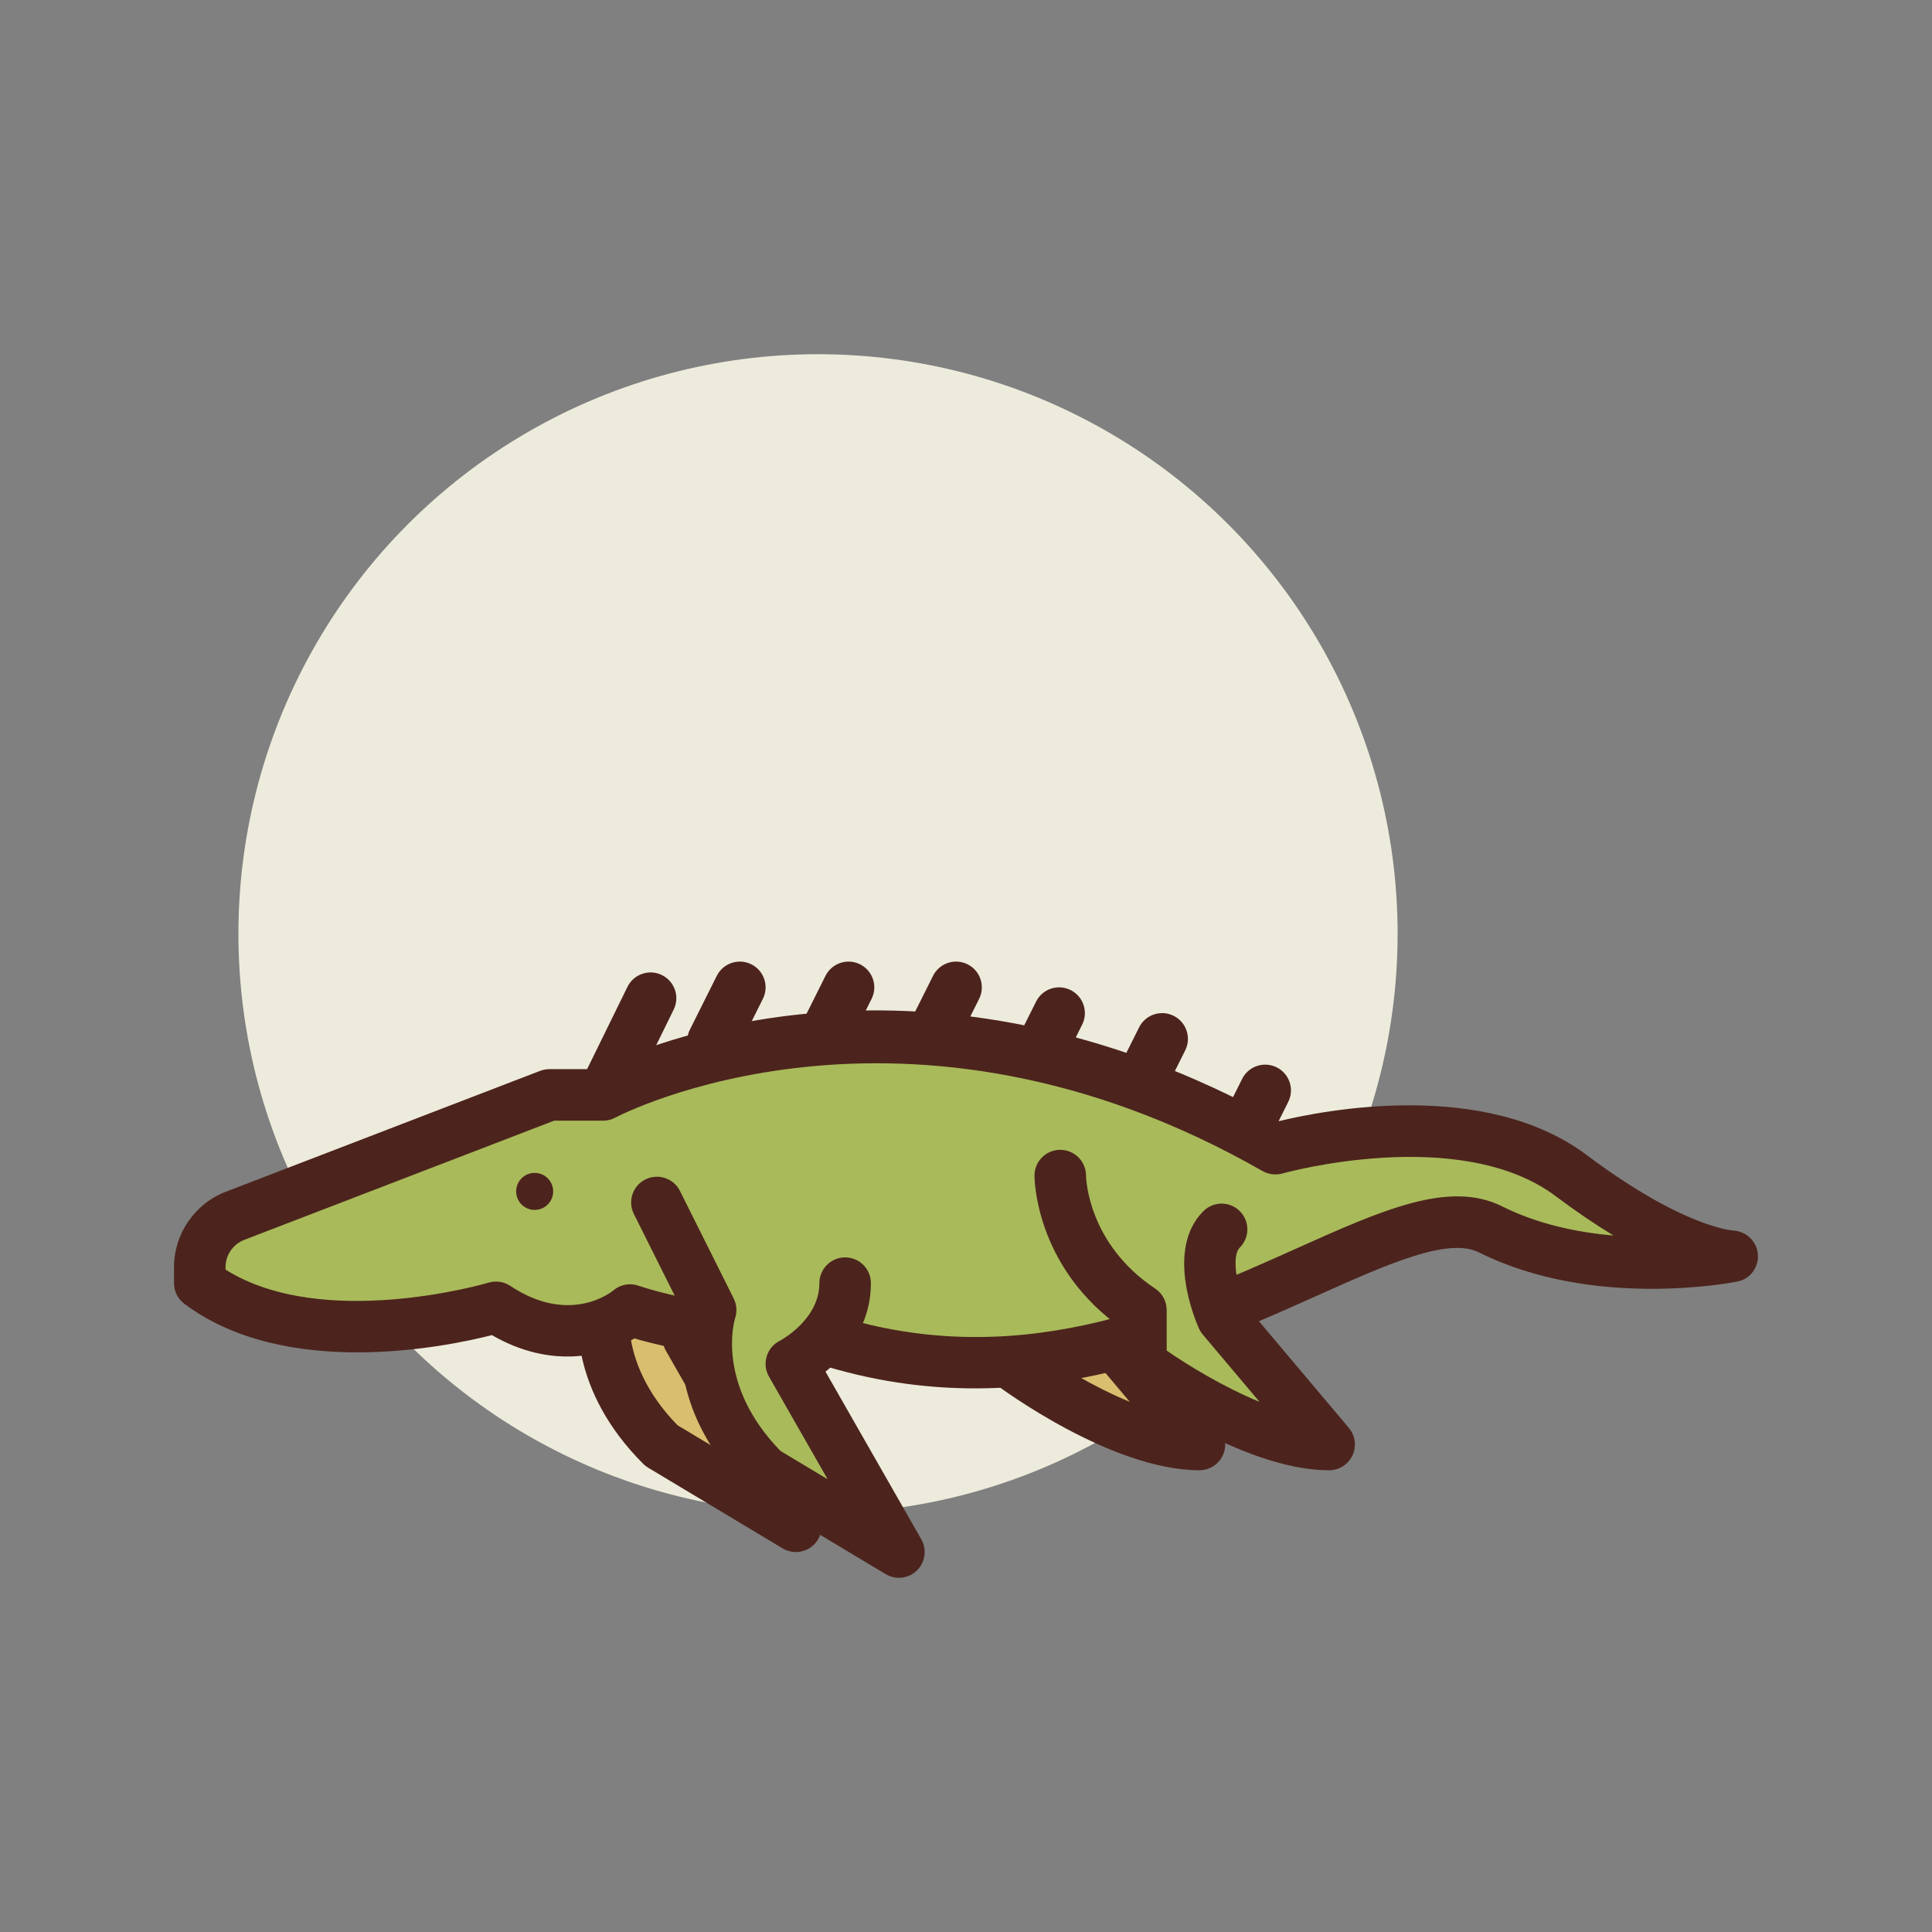 <svg id="dino28" enable-background="new 0 0 300 300" height="512" viewBox="0 0 300 300" width="512" xmlns="http://www.w3.org/2000/svg"><rect x="0" y="0" width="300" height="300" fill="#808080" stroke="none"/><circle cx="127.021" cy="145" fill="#edebdc" r="90"/><path d="m144.495 182.544s0 12.526 12.526 20.877v8.351s16.702 12.526 29.228 12.526l-16.568-19.653s-4.309-9.575-.133-13.75" fill="#d9be6f"/><path d="m186.248 228.299c-13.699 0-30.902-12.783-31.625-13.328-1.008-.754-1.602-1.939-1.602-3.199v-6.287c-12.379-9.383-12.527-22.369-12.527-22.941 0-2.209 1.789-4 4-4 2.199 0 3.988 1.777 4 3.975.008.469.293 10.607 10.746 17.576 1.113.742 1.781 1.99 1.781 3.328v6.297c3.27 2.26 8.766 5.631 14.414 7.959l-8.812-10.455c-.238-.283-.438-.6-.59-.938-.555-1.236-5.27-12.264.688-18.219 1.562-1.562 4.094-1.562 5.656 0s1.562 4.094 0 5.656c-1.305 1.305-.473 5.82.746 8.797l16.184 19.201c1.004 1.189 1.223 2.854.57 4.264-.656 1.411-2.074 2.314-3.629 2.314zm-37.754-45.756h.039z" fill="#4c241d"/><path d="m86.004 182.719 8.351 16.702s-4.175 12.526 8.351 25.053l20.877 12.526-16.702-29.228s8.351-4.175 8.351-12.526" fill="#d9be6f"/><g fill="#4c241d"><path d="m123.584 241c-.707 0-1.418-.188-2.059-.57l-20.879-12.525c-.281-.168-.539-.369-.77-.602-11.426-11.426-10.59-23.057-9.75-27.395l-7.699-15.4c-.988-1.977-.188-4.379 1.789-5.367 1.977-.992 4.383-.186 5.367 1.789l8.348 16.703c.473.949.551 2.049.215 3.055-.117.383-3.035 10.254 7.051 20.617l7.32 4.393-9.109-15.941c-.547-.955-.676-2.092-.355-3.143.316-1.053 1.055-1.928 2.039-2.42.039-.02 6.141-3.234 6.141-8.947 0-2.209 1.789-4 4-4s4 1.791 4 4c0 6.697-3.973 11.236-7.047 13.746l14.871 26.023c.902 1.58.625 3.57-.676 4.842-.766.751-1.778 1.142-2.797 1.142z"/><path d="m93.65 174.018c-.59 0-1.191-.131-1.758-.408-1.984-.973-2.801-3.371-1.828-5.354l7.367-15.018c.973-1.979 3.371-2.803 5.352-1.83 1.984.973 2.801 3.371 1.828 5.354l-7.367 15.018c-.695 1.415-2.113 2.238-3.594 2.238z"/><path d="m110.701 165.666c-.602 0-1.211-.135-1.785-.422-1.977-.988-2.777-3.391-1.789-5.367l4.176-8.35c.992-1.975 3.395-2.779 5.367-1.789 1.977.988 2.777 3.391 1.789 5.367l-4.176 8.35c-.703 1.402-2.113 2.211-3.582 2.211z"/><path d="m127.58 165.666c-.602 0-1.211-.135-1.785-.422-1.977-.988-2.777-3.391-1.789-5.367l4.176-8.35c.992-1.975 3.391-2.779 5.367-1.789 1.977.988 2.777 3.391 1.789 5.367l-4.176 8.35c-.703 1.402-2.113 2.211-3.582 2.211z"/><path d="m144.279 165.666c-.602 0-1.211-.135-1.785-.422-1.977-.988-2.777-3.391-1.789-5.367l4.176-8.35c.992-1.975 3.391-2.779 5.367-1.789 1.977.988 2.777 3.391 1.789 5.367l-4.176 8.35c-.703 1.402-2.113 2.211-3.582 2.211z"/><path d="m160.279 169.666c-.602 0-1.211-.135-1.785-.422-1.977-.988-2.777-3.391-1.789-5.367l4.176-8.35c.992-1.979 3.387-2.779 5.367-1.789 1.977.988 2.777 3.391 1.789 5.367l-4.176 8.35c-.703 1.402-2.113 2.211-3.582 2.211z"/><path d="m176.279 173.666c-.602 0-1.211-.135-1.785-.422-1.977-.988-2.777-3.391-1.789-5.367l4.176-8.35c.988-1.975 3.391-2.779 5.367-1.789 1.977.988 2.777 3.391 1.789 5.367l-4.176 8.35c-.703 1.402-2.113 2.211-3.582 2.211z"/><path d="m192.279 181.666c-.602 0-1.211-.135-1.785-.422-1.977-.988-2.777-3.391-1.789-5.367l4.176-8.35c.988-1.977 3.391-2.775 5.367-1.789 1.977.988 2.777 3.391 1.789 5.367l-4.176 8.35c-.703 1.402-2.113 2.211-3.582 2.211z"/></g><path d="m31.021 199.246v-2.496c0-3.528 2.173-6.691 5.465-7.957l48.816-18.775h8.351s45.93-25.053 104.386 8.351c0 0 29.228-8.351 45.93 4.175s25.053 12.526 25.053 12.526-20.877 4.175-37.579-4.175c-16.702-8.351-54.281 33.404-104.386 16.702 0 0-16.702 0-29.228-4.175 0 0-8.807 7.579-20.807-.421-.001-.001-29.299 8.771-46.001-3.755z" fill="#a9ba5a"/><path d="m151.439 215.588c-7.938 0-16.297-1.154-25.039-3.998-3.141-.043-16.535-.426-27.883-3.762-4.508 2.713-12.84 4.873-22.129-.512-6.91 1.764-31.938 7-47.766-4.869-1.008-.756-1.602-1.941-1.602-3.201v-2.496c0-5.146 3.227-9.846 8.031-11.691l48.812-18.775c.461-.176.945-.266 1.438-.266h7.383c7.098-3.52 50.781-22.68 105.91 8.074 6.727-1.639 31.883-6.666 47.773 5.25 15.012 11.262 22.668 11.727 22.742 11.73 2.02.09 3.699 1.676 3.855 3.691.152 2.018-1.18 3.832-3.16 4.229-.906.188-22.43 4.344-40.152-4.52-4.801-2.398-14.172 1.805-25.027 6.67-14.213 6.374-32.217 14.446-53.186 14.446zm-53.609-16.166c.426 0 .852.066 1.266.205 11.742 3.914 27.801 3.969 27.961 3.969.43 0 .859.07 1.266.205 29.145 9.719 53.484-1.191 73.031-9.957 13.234-5.934 23.684-10.625 31.879-6.527 5.574 2.789 11.734 4.055 17.312 4.535-2.699-1.637-5.691-3.645-8.973-6.109-14.891-11.164-42.164-3.604-42.441-3.525-1.027.291-2.148.154-3.078-.375-55.672-31.812-100.047-8.547-100.488-8.309-.586.314-1.246.484-1.91.484h-7.609l-48.121 18.51c-1.738.666-2.902 2.363-2.902 4.223v.395c15.188 9.547 40.59 2.104 40.852 2.023 1.152-.344 2.379-.156 3.367.504 9.375 6.242 15.922.773 15.98.717.737-.634 1.663-.968 2.608-.968z" fill="#4c241d"/><path d="m102.004 186.719 8.351 16.702s-4.175 12.526 8.351 25.053l20.877 12.526-16.702-29.228s8.351-4.175 8.351-12.526" fill="#a9ba5a"/><path d="m139.584 245c-.707 0-1.418-.188-2.059-.57l-20.879-12.525c-.281-.168-.539-.369-.77-.602-11.426-11.426-10.59-23.057-9.75-27.395l-7.699-15.4c-.988-1.977-.188-4.379 1.789-5.367 1.977-.984 4.383-.184 5.367 1.789l8.348 16.703c.473.949.551 2.049.215 3.055-.117.383-3.035 10.254 7.051 20.617l7.32 4.393-9.109-15.941c-.547-.955-.676-2.092-.355-3.143.316-1.053 1.055-1.928 2.039-2.42.039-.02 6.141-3.234 6.141-8.947 0-2.209 1.789-4 4-4s4 1.791 4 4c0 6.697-3.973 11.236-7.047 13.746l14.871 26.023c.902 1.58.625 3.57-.676 4.842-.766.751-1.778 1.142-2.797 1.142z" fill="#4c241d"/><path d="m164.635 182.544s0 12.526 12.526 20.877v8.351s16.702 12.526 29.228 12.526l-16.568-19.653s-4.309-9.575-.133-13.75" fill="#a9ba5a"/><path d="m206.389 228.299c-13.699 0-30.902-12.783-31.625-13.328-1.008-.754-1.602-1.939-1.602-3.199v-6.287c-12.379-9.383-12.527-22.369-12.527-22.941 0-2.209 1.789-4 4-4 2.199 0 3.988 1.777 4 3.975.008.469.293 10.607 10.746 17.576 1.113.742 1.781 1.99 1.781 3.328v6.297c3.27 2.26 8.766 5.631 14.414 7.959l-8.812-10.455c-.238-.283-.438-.6-.59-.938-.555-1.236-5.27-12.264.688-18.219 1.562-1.562 4.094-1.562 5.656 0s1.562 4.094 0 5.656c-1.305 1.305-.473 5.82.746 8.797l16.184 19.201c1.004 1.189 1.223 2.854.57 4.264-.657 1.411-2.075 2.314-3.629 2.314zm-37.754-45.756h.039z" fill="#4c241d"/><circle cx="83.021" cy="185" fill="#4c241d" r="2.874"/></svg>